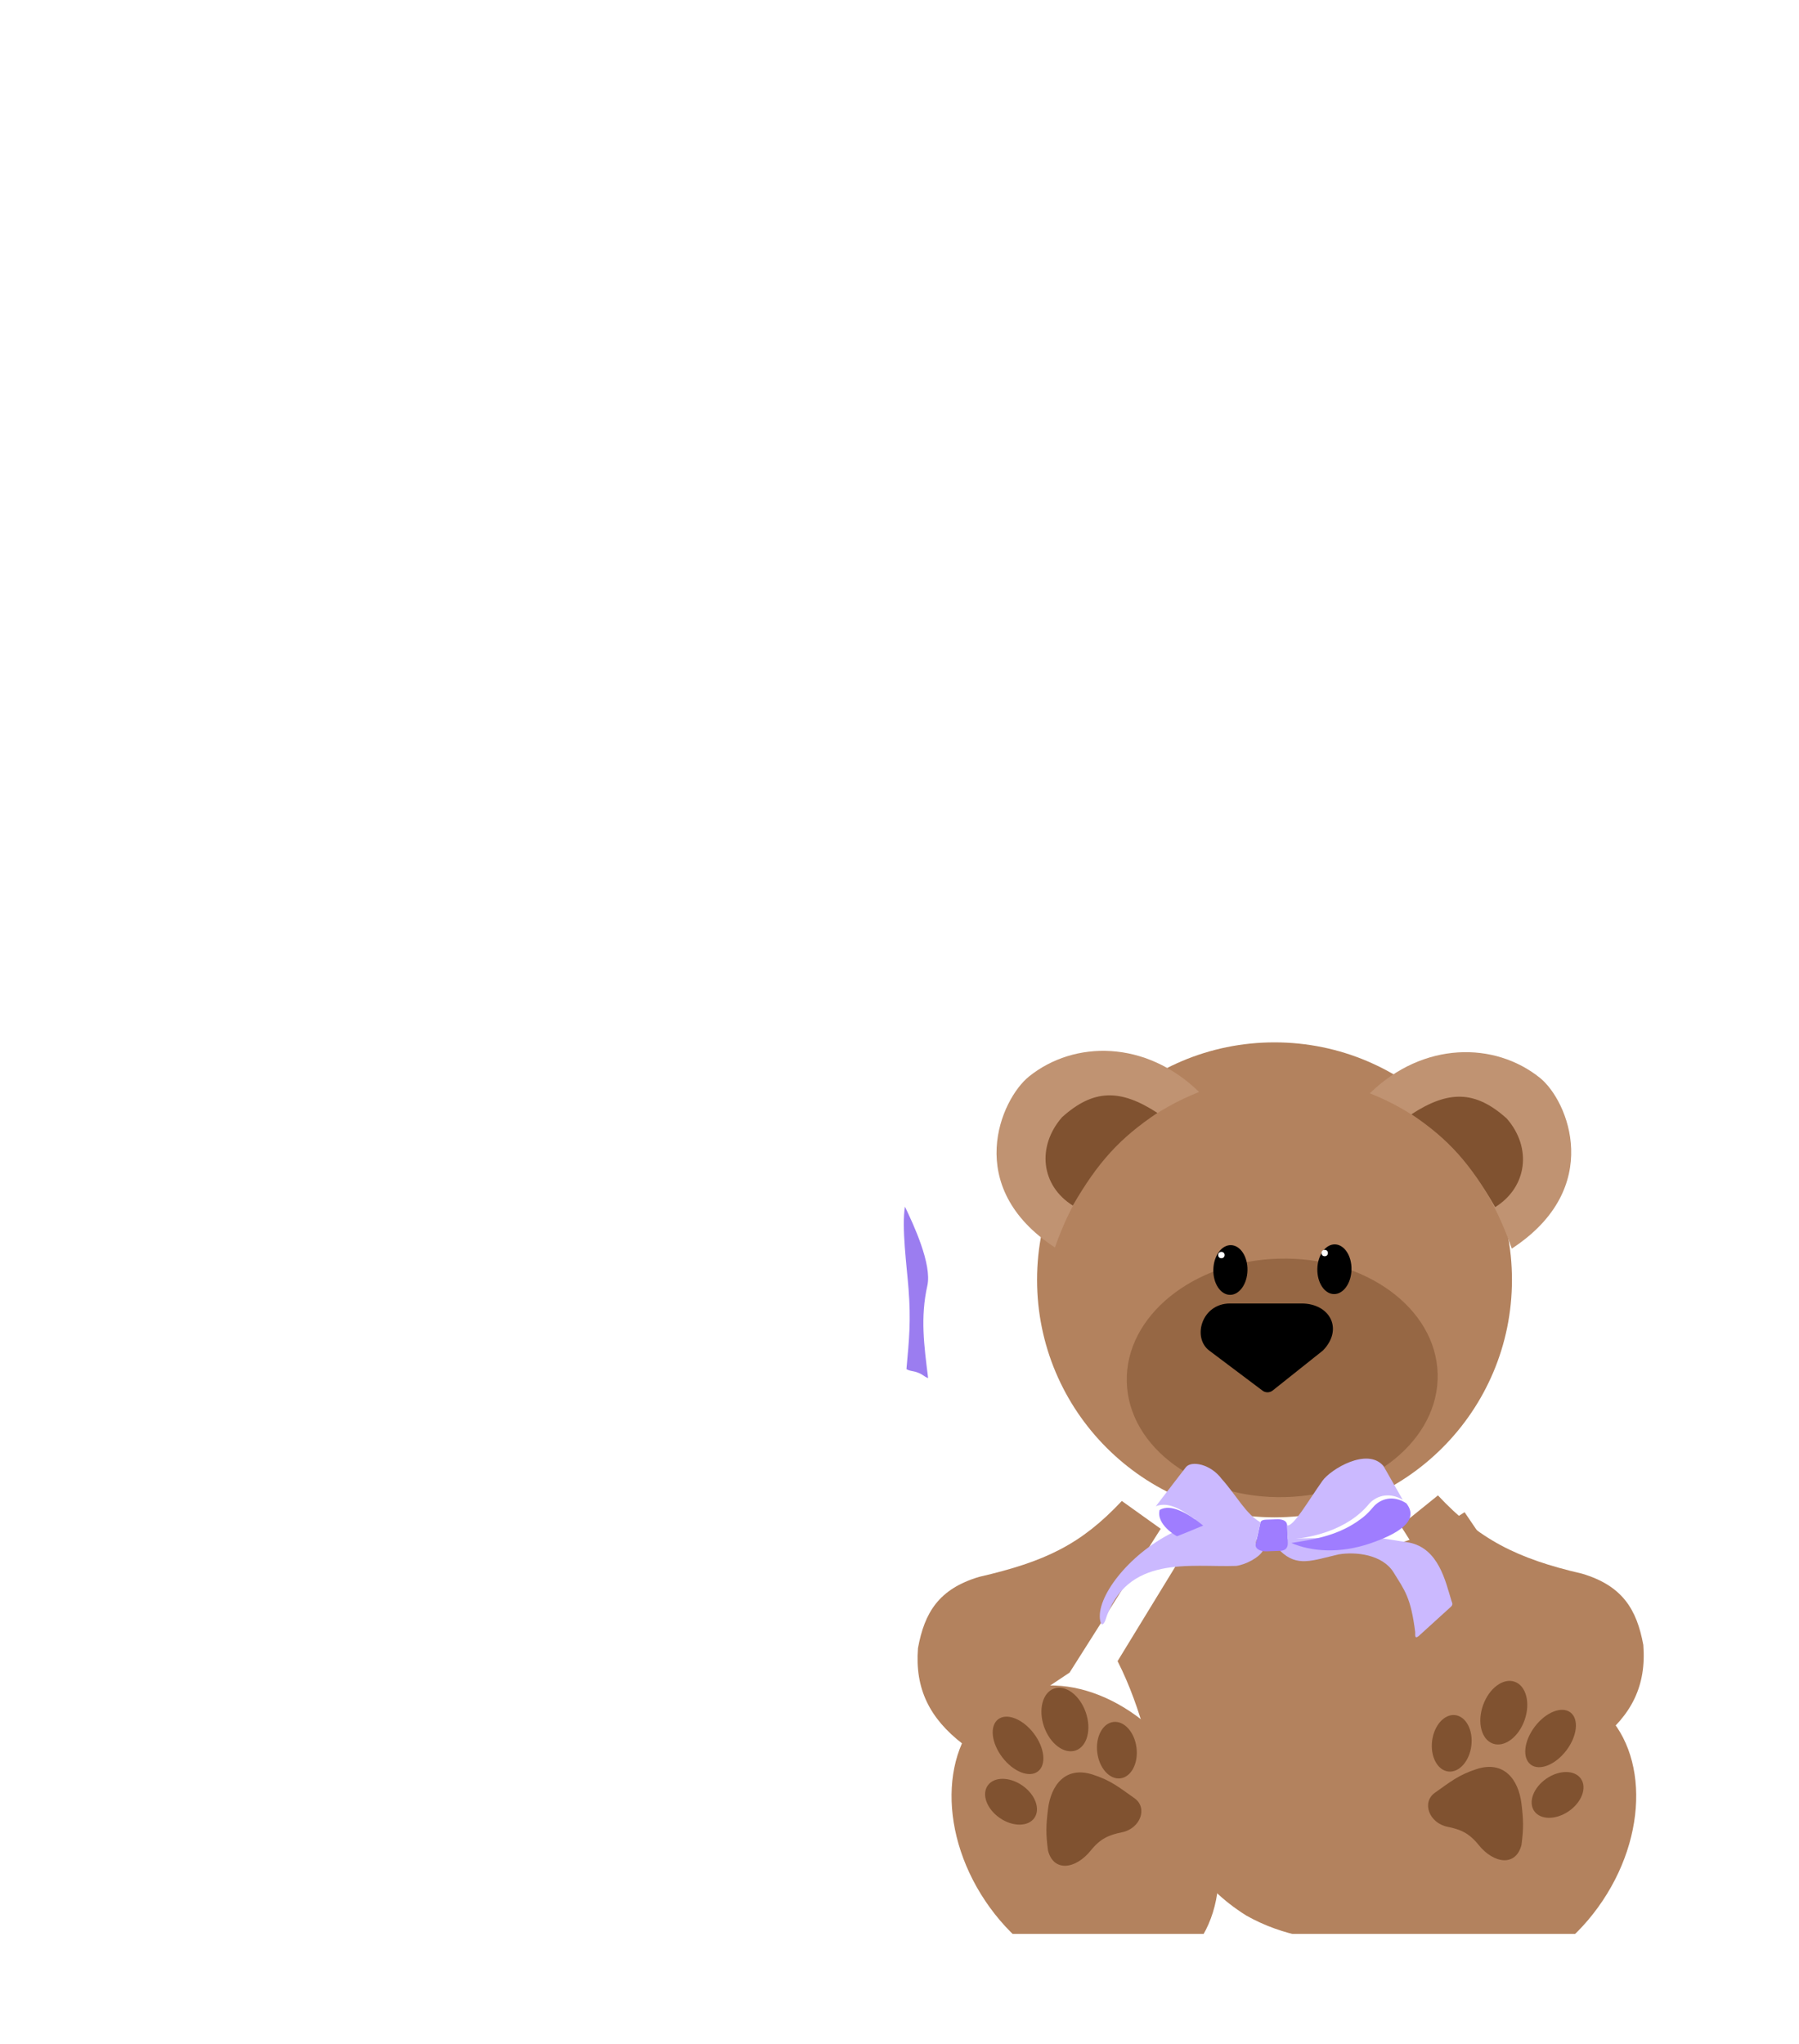 <svg width="81" height="92" viewBox="0 0 81 92" fill="none" xmlns="http://www.w3.org/2000/svg">
<g clip-path="url(#clip0)" filter="url(#filter0_d)">
<path fill-rule="evenodd" clip-rule="evenodd" d="M4.995 65.954V66.856C5.136 67.176 5.295 67.961 5.457 68.391C6.369 70.819 5.82 71.227 7.097 72.679C7.49 73.127 7.611 73.294 7.955 73.852C9.223 75.909 12.538 76.833 14.91 76.747C15.905 76.71 15.607 76.659 16.437 77.035C18.847 78.127 21.171 78.927 23.953 79.392C27.094 79.916 32.026 80.04 35.368 79.82C36.675 79.733 37.862 79.577 38.784 80.283C39.563 80.879 39.879 81.831 40.795 82.255C41.746 82.695 43.046 81.924 43.539 81.414C44.241 80.686 44.425 79.727 44.634 78.52C44.715 78.05 45.245 75.794 45.502 75.504C46.107 75.176 46.41 75.427 46.425 74.503C46.437 73.766 46.225 73.293 46.851 72.96C47.465 72.633 48.854 71.97 49.638 72.018C49.87 73.513 50.069 74.166 50.931 75.043C51.649 75.774 52.425 76.199 53.566 76.66C54.231 76.929 56.431 77.504 56.744 77.824C57.093 78.18 57.234 78.686 57.616 79.071C58.854 80.317 61.48 79.924 63.195 80.007C65.831 80.134 68.465 80.433 71.096 80.686C72.031 80.775 74.241 81.063 74.766 80.339C74.862 80.005 74.656 79.797 74.542 79.532C75.085 79.489 75.542 79.311 75.789 78.999C76.243 78.425 75.822 78.172 75.528 77.87C76.009 77.281 76.213 77.197 75.725 76.436C76.099 75.709 76.001 75.104 75.328 74.582C75.218 74.496 74.9 74.396 74.865 74.281C74.858 74.256 74.832 74.258 74.817 74.244C76.189 71.779 71.632 71.998 70.114 71.975C69.262 71.962 68.602 71.805 67.763 71.747C63.231 71.433 63.55 71.658 60.956 68.356C59.263 66.202 58.224 64.496 56.704 62.433C55.243 60.452 52.601 59.79 49.261 59.647C49.26 59.082 49.623 57.76 49.739 57.088C50.194 54.449 50.273 51.539 49.659 48.974C48.803 45.404 47.231 43.332 46.221 40.387C45.032 36.918 45.211 34.029 42.461 32.136C40.918 31.073 36.05 29.081 33.909 28.594C34.065 28.155 34.908 26.821 35.212 26.157C35.555 25.407 36.026 24.316 36.177 23.465C37.487 23.777 37.938 23.143 38.505 22.485C39.382 21.468 40.626 19.217 40.54 17.756C40.441 16.054 39.647 16.701 38.411 16.684C38.5 16.414 38.575 16.1 38.725 15.865C39.101 15.275 39.226 14.028 39.128 13.18C39.004 12.119 38.4 10.091 38.45 9.591L38.638 9.913C38.566 8.626 37.562 6.8 36.954 5.95C36.214 4.916 35.212 3.973 33.99 3.315C33.143 2.859 32.632 2.844 31.866 2.535C31.106 2.229 30.137 1.473 28.962 1.187C28.514 1.078 28.389 1.27 27.856 1.109C27.572 1.023 26.977 0.781 26.768 0.752L26.349 0.803C26.207 0.822 26.384 0.882 26.208 0.775C26.199 0.77 26.094 0.661 26.018 0.609L25.59 0.891C25.34 0.745 25.485 0.751 25.248 0.574C25.169 0.794 25.435 0.875 24.992 1.058C24.691 0.93 24.855 1.059 24.766 0.663L24.394 1.2C24.284 1.039 24.321 1.221 24.423 0.836C23.602 1.096 24.406 0.65 23.632 0.968C23.414 1.057 23.157 1.276 22.986 1.442C22.716 1.707 22.104 2.122 21.681 2.018C21.31 1.926 21.269 2.373 20.95 2.484C20.627 2.597 20.487 2.498 20.047 2.684C20.335 2.737 20.235 2.639 20.53 2.694L20.404 2.869C20.306 2.904 20.253 2.908 20.129 2.936C20.822 3.198 20.15 3.044 19.203 3.698C18.766 3.999 18.377 4.48 18.062 4.846C17.256 5.782 16.491 6.39 15.947 7.398C15.394 8.421 14.921 9.55 14.584 10.675C14.307 11.599 14.017 13.954 14.481 14.883C14.747 14.553 14.285 14.35 14.707 13.49C14.745 13.708 14.721 13.839 14.759 14.019C14.82 14.305 14.819 14.058 14.869 14.396C14.951 14.951 14.653 16.103 15.212 17.041C15.155 16.86 15.192 16.715 15.256 16.609L15.574 17.506C14.89 17.418 14.089 17.229 14.012 18.087C13.886 19.508 15.487 21.627 16.14 22.776C16.699 23.761 17.022 24.921 17.547 25.943C17.943 26.714 18.391 27.335 19.096 27.787C19.318 27.93 19.604 28.043 19.807 28.209L19.384 28.581C17.687 29.785 14.395 31.859 13.204 32.938C11.198 34.754 10.029 36.682 8.855 39.861C7.893 42.467 6.909 45.721 6.422 48.68C5.369 55.074 7.582 55.457 8.51 57.382C8.182 57.739 7.188 58.504 7.212 59.276L9.831 59.616C8.296 60.126 7.439 61.054 6.682 62.081C5.153 64.154 5.38 65.068 4.995 65.954L4.995 65.954Z" fill="white"/>
<path fill-rule="evenodd" clip-rule="evenodd" d="M40.813 56.96C41.007 57.069 41.085 57.024 41.331 57.118C41.574 57.211 41.583 57.283 41.789 57.364C41.607 55.905 41.432 54.632 41.754 53.2C41.968 52.246 41.13 50.445 40.745 49.647C40.592 50.582 40.828 52.338 40.906 53.334C41.019 54.785 40.937 55.576 40.813 56.96L40.813 56.96Z" fill="#9B7DF0"/>
<path d="M39.415 17.144C38.937 16.007 39.039 15.095 39.174 13.752L37.217 15.165C37.348 15.229 37.384 15.385 37.384 15.613L37.386 15.666C37.418 16.571 37.444 17.295 37.384 18.366C37.329 19.344 37.144 20.413 38.053 21.19C38.835 21.858 38.712 22.789 38.557 23.821C38.334 24.798 38.712 25.459 39.436 26.193C40.108 26.875 40.494 27.295 40.878 28.169C41.598 29.598 42.174 30.61 43.699 30.95L46.703 31.507C47.371 31.66 48.626 31.354 48.079 30.598C47.798 30.167 47.562 29.915 47.051 29.548C46.466 29.233 46.511 29.044 47.051 29.233L48.724 29.915C49.175 30.099 49.516 29.952 48.861 29.58C47.844 29.097 46.934 28.715 45.882 27.629C45.314 26.802 44.178 26.451 43.03 26.845C42.035 27.23 41.023 26.674 41.073 25.357L41.075 25.316C41.117 24.206 41.161 23.031 40.138 22.064C39.726 21.576 39.69 20.959 39.909 20.041C40.062 19.178 39.796 18.289 39.415 17.144Z" fill="white"/>
<path d="M14.806 17.144C15.284 16.007 15.181 15.095 15.047 13.752L17.003 15.165C16.873 15.229 16.837 15.385 16.837 15.613L16.835 15.666C16.802 16.571 16.776 17.295 16.837 18.366C16.892 19.344 17.076 20.413 16.168 21.19C15.386 21.858 15.509 22.789 15.663 23.821C15.886 24.798 15.508 25.459 14.785 26.193C14.113 26.875 13.726 27.295 13.342 28.169C12.622 29.598 12.046 30.61 10.521 30.95L7.518 31.507C6.85 31.66 5.595 31.354 6.141 30.598C6.423 30.167 6.659 29.915 7.169 29.548C7.755 29.233 7.709 29.044 7.169 29.233L5.497 29.915C5.045 30.099 4.704 29.952 5.359 29.58C6.377 29.097 7.287 28.715 8.338 27.629C8.906 26.802 10.043 26.451 11.19 26.845C12.185 27.23 13.197 26.674 13.148 25.357L13.146 25.316C13.104 24.206 13.059 23.031 14.082 22.064C14.495 21.576 14.531 20.959 14.311 20.041C14.158 19.178 14.425 18.289 14.806 17.144Z" fill="white"/>
<g filter="url(#filter1_ii)">
<circle cx="57.788" cy="53.344" r="10.691" fill="#B3825E"/>
</g>
<g filter="url(#filter2_i)">
<path d="M47.498 50.333C48.28 48.088 49.986 44.917 53.99 43.332C51.584 40.988 48.368 40.999 46.331 42.635C45.062 43.656 43.327 47.608 47.498 50.333Z" fill="#C09372"/>
</g>
<g filter="url(#filter3_i)">
<path d="M68.069 50.383C67.288 48.139 65.68 44.977 61.676 43.392C64.082 41.048 67.297 41.059 69.334 42.695C70.604 43.716 72.24 47.658 68.069 50.383Z" fill="#C09372"/>
</g>
<g filter="url(#filter4_i)">
<path d="M48.305 48.446C49.409 46.524 50.425 45.4 52.114 44.276C50.435 43.18 49.229 43.201 47.82 44.467C46.672 45.782 46.865 47.55 48.305 48.446Z" fill="#805230"/>
</g>
<g filter="url(#filter5_i)">
<path d="M67.321 48.516C66.216 46.594 65.238 45.461 63.549 44.337C65.227 43.241 66.434 43.262 67.842 44.528C68.99 45.843 68.761 47.62 67.321 48.516Z" fill="#805230"/>
</g>
<g filter="url(#filter6_ii)">
<path d="M48.017 68.954L52.03 62.388C56.138 64.91 60.333 64.433 63.641 62.25C65.38 64.814 66.454 66.39 68.192 68.954C66.098 73.428 65.575 78.292 62.829 80.411C61.219 81.49 57.137 82.282 53.818 80.411C49.461 77.683 50.282 73.428 48.017 68.954Z" fill="#B3825E"/>
</g>
<g filter="url(#filter7_dii)">
<path d="M52.261 62.42L50.51 61.168C48.67 63.129 47.057 63.899 44.086 64.585C42.271 65.127 41.626 66.188 41.332 67.794C41.188 69.622 41.856 70.954 43.343 72.104L48.157 68.895L52.261 62.42Z" fill="#B3825E"/>
</g>
<g filter="url(#filter8_dii)">
<path d="M63.636 62.276L65.318 60.917C67.158 62.879 68.84 63.756 71.811 64.442C73.625 64.984 74.27 66.045 74.565 67.65C74.708 69.479 74.041 70.811 72.553 71.961L67.74 68.752L63.636 62.276Z" fill="#B3825E"/>
</g>
<g filter="url(#filter9_dii)">
<ellipse cx="48.86" cy="75.582" rx="5.416" ry="7.178" transform="rotate(-33.8 48.86 75.582)" fill="#B3825E"/>
</g>
<g filter="url(#filter10_dii)">
<ellipse rx="5.416" ry="7.178" transform="matrix(-0.831 -0.556 -0.556 0.831 67.655 75.582)" fill="#B3825E"/>
</g>
<g filter="url(#filter11_i)">
<ellipse cx="48.523" cy="73.309" rx="0.993" ry="1.476" transform="rotate(-19.352 48.523 73.309)" fill="#805230"/>
</g>
<g filter="url(#filter12_i)">
<ellipse rx="0.993" ry="1.476" transform="matrix(-0.944 -0.331 -0.331 0.944 68.285 73.002)" fill="#805230"/>
</g>
<g filter="url(#filter13_i)">
<ellipse cx="46.413" cy="74.473" rx="0.89" ry="1.476" transform="rotate(-37.304 46.413 74.473)" fill="#805230"/>
</g>
<g filter="url(#filter14_i)">
<ellipse rx="0.89" ry="1.476" transform="matrix(-0.795 -0.606 -0.606 0.795 70.391 74.165)" fill="#805230"/>
</g>
<g filter="url(#filter15_i)">
<ellipse cx="46.098" cy="77.011" rx="0.89" ry="1.279" transform="rotate(-55.437 46.098 77.011)" fill="#805230"/>
</g>
<g filter="url(#filter16_i)">
<ellipse rx="0.89" ry="1.279" transform="matrix(-0.567 -0.823 -0.823 0.567 70.706 76.704)" fill="#805230"/>
</g>
<g filter="url(#filter17_i)">
<ellipse cx="50.864" cy="74.689" rx="0.89" ry="1.279" transform="rotate(-7.128 50.864 74.689)" fill="#805230"/>
</g>
<g filter="url(#filter18_i)">
<ellipse rx="0.89" ry="1.279" transform="matrix(-0.992 -0.124 -0.124 0.992 65.94 74.381)" fill="#805230"/>
</g>
<g filter="url(#filter19_i)">
<path d="M49.768 75.786C48.562 75.402 47.895 76.24 47.761 77.353C47.674 78.077 47.66 78.439 47.761 79.201C48.008 80.184 49.001 80.062 49.692 79.201C50.122 78.666 50.513 78.504 51.083 78.389C51.927 78.22 52.268 77.282 51.652 76.85C50.967 76.369 50.598 76.051 49.768 75.786Z" fill="#805230"/>
</g>
<g filter="url(#filter20_i)">
<path d="M67.074 75.537C68.279 75.153 68.946 75.991 69.081 77.105C69.168 77.828 69.181 78.191 69.081 78.953C68.833 79.935 67.841 79.813 67.149 78.953C66.719 78.418 66.329 78.255 65.759 78.141C64.915 77.971 64.573 77.033 65.189 76.601C65.875 76.12 66.244 75.802 67.074 75.537Z" fill="#805230"/>
</g>
<g filter="url(#filter21_i)">
<ellipse cx="57.732" cy="58.851" rx="7.001" ry="5.369" transform="rotate(-1.489 57.732 58.851)" fill="#966744"/>
</g>
<g filter="url(#filter22_i)">
<path d="M59.355 54.753H56.127C54.849 54.753 54.414 56.3 55.204 56.88L57.593 58.676C57.729 58.779 57.917 58.776 58.051 58.67L60.316 56.867C61.249 55.9 60.622 54.753 59.355 54.753Z" fill="black"/>
</g>
<g filter="url(#filter23_dii)">
<ellipse cx="59.967" cy="52.175" rx="0.769" ry="1.119" transform="rotate(1.26 59.967 52.175)" fill="black"/>
</g>
<g filter="url(#filter24_dii)">
<ellipse cx="55.284" cy="52.209" rx="0.769" ry="1.119" transform="rotate(1.26 55.284 52.209)" fill="black"/>
</g>
<g filter="url(#filter25_d)">
<g filter="url(#filter26_i)">
<path d="M60.444 64.314C59.242 64.588 58.578 64.906 57.806 64.155L58.133 63.608L62.033 63.534L63.609 63.782C64.946 64.047 65.25 65.537 65.519 66.408C65.576 66.548 65.578 66.597 65.472 66.692L64.04 67.993C63.85 68.14 63.89 67.945 63.885 67.814C63.688 66.245 63.414 65.941 62.913 65.128C62.413 64.315 61.209 64.188 60.444 64.314Z" fill="#CBB9FF"/>
</g>
<g filter="url(#filter27_ii)">
<path d="M61.733 63.641C62.766 63.282 63.983 62.684 63.319 61.848C62.693 61.447 62.162 61.676 61.879 61.962C61.587 62.307 61.428 62.457 61.081 62.69C60.113 63.337 59.081 63.486 58.142 63.635C59.024 64.015 60.304 64.138 61.733 63.641Z" fill="#9F7DFF"/>
</g>
<g filter="url(#filter28_i)">
<path d="M55.828 64.833C56.267 64.775 56.863 64.447 57.017 64.165C56.894 64.001 56.819 63.96 56.697 63.795C55.602 62.62 53.828 62.264 52.951 63.338C50.947 64.337 49.49 66.283 49.705 67.311C49.752 67.54 49.844 67.49 49.926 67.303C50.879 64.295 53.793 64.909 55.828 64.833Z" fill="#CBB9FF"/>
</g>
<g filter="url(#filter29_i)">
<path d="M58.149 63.8L58.12 63.011C58.112 62.808 57.941 62.746 57.718 62.732L57.313 62.747C57.138 62.754 56.966 62.742 56.92 62.87L56.704 63.854C56.664 64.072 56.925 64.188 57.191 64.178L57.806 64.155C58.034 64.147 58.157 64.028 58.149 63.8Z" fill="#9F7DFF"/>
</g>
<g filter="url(#filter30_i)">
<path d="M55.173 60.918C55.855 61.681 56.251 62.49 56.92 62.872L56.705 63.813C55.516 63.515 54.782 63.291 53.64 62.51C53.15 62.175 52.665 61.97 52.207 62.148L53.561 60.389C53.802 60.085 54.668 60.238 55.173 60.918Z" fill="#CBB9FF"/>
</g>
<g filter="url(#filter31_ii)">
<path d="M52.997 63.332C53.016 63.331 53.785 63.014 54.174 62.851C53.485 62.294 52.718 61.852 52.213 62.148C52.046 62.808 52.978 63.332 52.997 63.332Z" fill="#9F7DFF"/>
</g>
<g filter="url(#filter32_i)">
<path d="M59.706 61.007C59.038 61.954 58.394 63.086 58.116 63.009L58.139 63.639C59.088 63.604 60.833 63.255 61.824 62.021C62.212 61.615 62.788 61.537 63.325 61.858L62.455 60.335C61.73 59.481 60.076 60.483 59.706 61.007Z" fill="#CBB9FF"/>
</g>
</g>
<circle cx="54.992" cy="51.824" r="0.144" fill="white"/>
<circle cx="59.645" cy="51.735" r="0.144" fill="white"/>
</g>
<defs>
<filter id="filter0_d" x="0.32" y="0.574" width="80.36" height="91.161" filterUnits="userSpaceOnUse" color-interpolation-filters="sRGB">
<feFlood flood-opacity="0" result="BackgroundImageFix"/>
<feColorMatrix in="SourceAlpha" type="matrix" values="0 0 0 0 0 0 0 0 0 0 0 0 0 0 0 0 0 0 127 0"/>
<feOffset dy="4.675"/>
<feGaussianBlur stdDeviation="2.337"/>
<feColorMatrix type="matrix" values="0 0 0 0 0 0 0 0 0 0 0 0 0 0 0 0 0 0 0.25 0"/>
<feBlend mode="normal" in2="BackgroundImageFix" result="effect1_dropShadow"/>
<feBlend mode="normal" in="SourceGraphic" in2="effect1_dropShadow" result="shape"/>
</filter>
<filter id="filter1_ii" x="45.946" y="41.502" width="23.282" height="23.282" filterUnits="userSpaceOnUse" color-interpolation-filters="sRGB">
<feFlood flood-opacity="0" result="BackgroundImageFix"/>
<feBlend mode="normal" in="SourceGraphic" in2="BackgroundImageFix" result="shape"/>
<feColorMatrix in="SourceAlpha" type="matrix" values="0 0 0 0 0 0 0 0 0 0 0 0 0 0 0 0 0 0 127 0" result="hardAlpha"/>
<feOffset dx="0.748" dy="0.748"/>
<feGaussianBlur stdDeviation="0.748"/>
<feComposite in2="hardAlpha" operator="arithmetic" k2="-1" k3="1"/>
<feColorMatrix type="matrix" values="0 0 0 0 1 0 0 0 0 1 0 0 0 0 1 0 0 0 0.45 0"/>
<feBlend mode="normal" in2="shape" result="effect1_innerShadow"/>
<feColorMatrix in="SourceAlpha" type="matrix" values="0 0 0 0 0 0 0 0 0 0 0 0 0 0 0 0 0 0 127 0" result="hardAlpha"/>
<feOffset dx="-1.151" dy="-1.151"/>
<feGaussianBlur stdDeviation="1.439"/>
<feComposite in2="hardAlpha" operator="arithmetic" k2="-1" k3="1"/>
<feColorMatrix type="matrix" values="0 0 0 0 0.217 0 0 0 0 0.092 0 0 0 0 0 0 0 0 0.38 0"/>
<feBlend mode="normal" in2="effect1_innerShadow" result="effect2_innerShadow"/>
</filter>
<filter id="filter2_i" x="44.869" y="41.48" width="9.121" height="10.004" filterUnits="userSpaceOnUse" color-interpolation-filters="sRGB">
<feFlood flood-opacity="0" result="BackgroundImageFix"/>
<feBlend mode="normal" in="SourceGraphic" in2="BackgroundImageFix" result="shape"/>
<feColorMatrix in="SourceAlpha" type="matrix" values="0 0 0 0 0 0 0 0 0 0 0 0 0 0 0 0 0 0 127 0" result="hardAlpha"/>
<feOffset dy="1.151"/>
<feGaussianBlur stdDeviation="1.151"/>
<feComposite in2="hardAlpha" operator="arithmetic" k2="-1" k3="1"/>
<feColorMatrix type="matrix" values="0 0 0 0 0.267 0 0 0 0 0.113 0 0 0 0 0 0 0 0 0.34 0"/>
<feBlend mode="normal" in2="shape" result="effect1_innerShadow"/>
</filter>
<filter id="filter3_i" x="61.676" y="41.54" width="9.069" height="9.994" filterUnits="userSpaceOnUse" color-interpolation-filters="sRGB">
<feFlood flood-opacity="0" result="BackgroundImageFix"/>
<feBlend mode="normal" in="SourceGraphic" in2="BackgroundImageFix" result="shape"/>
<feColorMatrix in="SourceAlpha" type="matrix" values="0 0 0 0 0 0 0 0 0 0 0 0 0 0 0 0 0 0 127 0" result="hardAlpha"/>
<feOffset dy="1.151"/>
<feGaussianBlur stdDeviation="1.151"/>
<feComposite in2="hardAlpha" operator="arithmetic" k2="-1" k3="1"/>
<feColorMatrix type="matrix" values="0 0 0 0 0.267 0 0 0 0 0.113 0 0 0 0 0 0 0 0 0.34 0"/>
<feBlend mode="normal" in2="shape" result="effect1_innerShadow"/>
</filter>
<filter id="filter4_i" x="47.075" y="43.484" width="5.038" height="6.113" filterUnits="userSpaceOnUse" color-interpolation-filters="sRGB">
<feFlood flood-opacity="0" result="BackgroundImageFix"/>
<feBlend mode="normal" in="SourceGraphic" in2="BackgroundImageFix" result="shape"/>
<feColorMatrix in="SourceAlpha" type="matrix" values="0 0 0 0 0 0 0 0 0 0 0 0 0 0 0 0 0 0 127 0" result="hardAlpha"/>
<feOffset dy="1.151"/>
<feGaussianBlur stdDeviation="0.576"/>
<feComposite in2="hardAlpha" operator="arithmetic" k2="-1" k3="1"/>
<feColorMatrix type="matrix" values="0 0 0 0 0 0 0 0 0 0 0 0 0 0 0 0 0 0 0.31 0"/>
<feBlend mode="normal" in2="shape" result="effect1_innerShadow"/>
</filter>
<filter id="filter5_i" x="63.549" y="43.545" width="5.024" height="6.122" filterUnits="userSpaceOnUse" color-interpolation-filters="sRGB">
<feFlood flood-opacity="0" result="BackgroundImageFix"/>
<feBlend mode="normal" in="SourceGraphic" in2="BackgroundImageFix" result="shape"/>
<feColorMatrix in="SourceAlpha" type="matrix" values="0 0 0 0 0 0 0 0 0 0 0 0 0 0 0 0 0 0 127 0" result="hardAlpha"/>
<feOffset dy="1.151"/>
<feGaussianBlur stdDeviation="0.576"/>
<feComposite in2="hardAlpha" operator="arithmetic" k2="-1" k3="1"/>
<feColorMatrix type="matrix" values="0 0 0 0 0 0 0 0 0 0 0 0 0 0 0 0 0 0 0.31 0"/>
<feBlend mode="normal" in2="shape" result="effect1_innerShadow"/>
</filter>
<filter id="filter6_ii" x="48.017" y="62.25" width="22.478" height="20.438" filterUnits="userSpaceOnUse" color-interpolation-filters="sRGB">
<feFlood flood-opacity="0" result="BackgroundImageFix"/>
<feBlend mode="normal" in="SourceGraphic" in2="BackgroundImageFix" result="shape"/>
<feColorMatrix in="SourceAlpha" type="matrix" values="0 0 0 0 0 0 0 0 0 0 0 0 0 0 0 0 0 0 127 0" result="hardAlpha"/>
<feOffset dy="1.151"/>
<feGaussianBlur stdDeviation="1.151"/>
<feComposite in2="hardAlpha" operator="arithmetic" k2="-1" k3="1"/>
<feColorMatrix type="matrix" values="0 0 0 0 0.296 0 0 0 0 0.126 0 0 0 0 0 0 0 0 0.19 0"/>
<feBlend mode="normal" in2="shape" result="effect1_innerShadow"/>
<feColorMatrix in="SourceAlpha" type="matrix" values="0 0 0 0 0 0 0 0 0 0 0 0 0 0 0 0 0 0 127 0" result="hardAlpha"/>
<feOffset dx="2.302"/>
<feGaussianBlur stdDeviation="1.151"/>
<feComposite in2="hardAlpha" operator="arithmetic" k2="-1" k3="1"/>
<feColorMatrix type="matrix" values="0 0 0 0 0 0 0 0 0 0 0 0 0 0 0 0 0 0 0.29 0"/>
<feBlend mode="normal" in2="effect1_innerShadow" result="effect2_innerShadow"/>
</filter>
<filter id="filter7_dii" x="39.01" y="60.017" width="15.553" height="16.692" filterUnits="userSpaceOnUse" color-interpolation-filters="sRGB">
<feFlood flood-opacity="0" result="BackgroundImageFix"/>
<feColorMatrix in="SourceAlpha" type="matrix" values="0 0 0 0 0 0 0 0 0 0 0 0 0 0 0 0 0 0 127 0"/>
<feOffset dy="2.302"/>
<feGaussianBlur stdDeviation="1.151"/>
<feColorMatrix type="matrix" values="0 0 0 0 0 0 0 0 0 0 0 0 0 0 0 0 0 0 0.25 0"/>
<feBlend mode="normal" in2="BackgroundImageFix" result="effect1_dropShadow"/>
<feBlend mode="normal" in="SourceGraphic" in2="effect1_dropShadow" result="shape"/>
<feColorMatrix in="SourceAlpha" type="matrix" values="0 0 0 0 0 0 0 0 0 0 0 0 0 0 0 0 0 0 127 0" result="hardAlpha"/>
<feOffset dx="-1.151" dy="-1.151"/>
<feGaussianBlur stdDeviation="0.576"/>
<feComposite in2="hardAlpha" operator="arithmetic" k2="-1" k3="1"/>
<feColorMatrix type="matrix" values="0 0 0 0 0.279 0 0 0 0 0.118 0 0 0 0 0 0 0 0 0.4 0"/>
<feBlend mode="normal" in2="shape" result="effect2_innerShadow"/>
<feColorMatrix in="SourceAlpha" type="matrix" values="0 0 0 0 0 0 0 0 0 0 0 0 0 0 0 0 0 0 127 0" result="hardAlpha"/>
<feOffset dx="1.151" dy="0.576"/>
<feGaussianBlur stdDeviation="0.288"/>
<feComposite in2="hardAlpha" operator="arithmetic" k2="-1" k3="1"/>
<feColorMatrix type="matrix" values="0 0 0 0 1 0 0 0 0 1 0 0 0 0 1 0 0 0 0.36 0"/>
<feBlend mode="normal" in2="effect2_innerShadow" result="effect3_innerShadow"/>
</filter>
<filter id="filter8_dii" x="61.333" y="59.766" width="15.553" height="16.799" filterUnits="userSpaceOnUse" color-interpolation-filters="sRGB">
<feFlood flood-opacity="0" result="BackgroundImageFix"/>
<feColorMatrix in="SourceAlpha" type="matrix" values="0 0 0 0 0 0 0 0 0 0 0 0 0 0 0 0 0 0 127 0"/>
<feOffset dy="2.302"/>
<feGaussianBlur stdDeviation="1.151"/>
<feColorMatrix type="matrix" values="0 0 0 0 0 0 0 0 0 0 0 0 0 0 0 0 0 0 0.25 0"/>
<feBlend mode="normal" in2="BackgroundImageFix" result="effect1_dropShadow"/>
<feBlend mode="normal" in="SourceGraphic" in2="effect1_dropShadow" result="shape"/>
<feColorMatrix in="SourceAlpha" type="matrix" values="0 0 0 0 0 0 0 0 0 0 0 0 0 0 0 0 0 0 127 0" result="hardAlpha"/>
<feOffset dx="-1.151" dy="-1.151"/>
<feGaussianBlur stdDeviation="0.576"/>
<feComposite in2="hardAlpha" operator="arithmetic" k2="-1" k3="1"/>
<feColorMatrix type="matrix" values="0 0 0 0 0.279 0 0 0 0 0.118 0 0 0 0 0 0 0 0 0.4 0"/>
<feBlend mode="normal" in2="shape" result="effect2_innerShadow"/>
<feColorMatrix in="SourceAlpha" type="matrix" values="0 0 0 0 0 0 0 0 0 0 0 0 0 0 0 0 0 0 127 0" result="hardAlpha"/>
<feOffset dx="0.576" dy="0.576"/>
<feGaussianBlur stdDeviation="0.288"/>
<feComposite in2="hardAlpha" operator="arithmetic" k2="-1" k3="1"/>
<feColorMatrix type="matrix" values="0 0 0 0 1 0 0 0 0 1 0 0 0 0 1 0 0 0 0.25 0"/>
<feBlend mode="normal" in2="effect2_innerShadow" result="effect3_innerShadow"/>
</filter>
<filter id="filter9_dii" x="40.541" y="67.747" width="16.637" height="19.123" filterUnits="userSpaceOnUse" color-interpolation-filters="sRGB">
<feFlood flood-opacity="0" result="BackgroundImageFix"/>
<feColorMatrix in="SourceAlpha" type="matrix" values="0 0 0 0 0 0 0 0 0 0 0 0 0 0 0 0 0 0 127 0"/>
<feOffset dy="2.302"/>
<feGaussianBlur stdDeviation="1.151"/>
<feColorMatrix type="matrix" values="0 0 0 0 0 0 0 0 0 0 0 0 0 0 0 0 0 0 0.25 0"/>
<feBlend mode="normal" in2="BackgroundImageFix" result="effect1_dropShadow"/>
<feBlend mode="normal" in="SourceGraphic" in2="effect1_dropShadow" result="shape"/>
<feColorMatrix in="SourceAlpha" type="matrix" values="0 0 0 0 0 0 0 0 0 0 0 0 0 0 0 0 0 0 127 0" result="hardAlpha"/>
<feOffset dx="1.151" dy="1.151"/>
<feGaussianBlur stdDeviation="0.576"/>
<feComposite in2="hardAlpha" operator="arithmetic" k2="-1" k3="1"/>
<feColorMatrix type="matrix" values="0 0 0 0 0.296 0 0 0 0 0.126 0 0 0 0 0 0 0 0 0.47 0"/>
<feBlend mode="normal" in2="shape" result="effect2_innerShadow"/>
<feColorMatrix in="SourceAlpha" type="matrix" values="0 0 0 0 0 0 0 0 0 0 0 0 0 0 0 0 0 0 127 0" result="hardAlpha"/>
<feOffset dx="-1.151" dy="-1.151"/>
<feGaussianBlur stdDeviation="0.576"/>
<feComposite in2="hardAlpha" operator="arithmetic" k2="-1" k3="1"/>
<feColorMatrix type="matrix" values="0 0 0 0 1 0 0 0 0 1 0 0 0 0 1 0 0 0 0.12 0"/>
<feBlend mode="normal" in2="effect2_innerShadow" result="effect3_innerShadow"/>
</filter>
<filter id="filter10_dii" x="59.337" y="67.747" width="16.637" height="19.123" filterUnits="userSpaceOnUse" color-interpolation-filters="sRGB">
<feFlood flood-opacity="0" result="BackgroundImageFix"/>
<feColorMatrix in="SourceAlpha" type="matrix" values="0 0 0 0 0 0 0 0 0 0 0 0 0 0 0 0 0 0 127 0"/>
<feOffset dy="2.302"/>
<feGaussianBlur stdDeviation="1.151"/>
<feColorMatrix type="matrix" values="0 0 0 0 0 0 0 0 0 0 0 0 0 0 0 0 0 0 0.25 0"/>
<feBlend mode="normal" in2="BackgroundImageFix" result="effect1_dropShadow"/>
<feBlend mode="normal" in="SourceGraphic" in2="effect1_dropShadow" result="shape"/>
<feColorMatrix in="SourceAlpha" type="matrix" values="0 0 0 0 0 0 0 0 0 0 0 0 0 0 0 0 0 0 127 0" result="hardAlpha"/>
<feOffset dx="1.151" dy="1.151"/>
<feGaussianBlur stdDeviation="0.576"/>
<feComposite in2="hardAlpha" operator="arithmetic" k2="-1" k3="1"/>
<feColorMatrix type="matrix" values="0 0 0 0 0.296 0 0 0 0 0.126 0 0 0 0 0 0 0 0 0.47 0"/>
<feBlend mode="normal" in2="shape" result="effect2_innerShadow"/>
<feColorMatrix in="SourceAlpha" type="matrix" values="0 0 0 0 0 0 0 0 0 0 0 0 0 0 0 0 0 0 127 0" result="hardAlpha"/>
<feOffset dx="-1.151" dy="-1.151"/>
<feGaussianBlur stdDeviation="0.576"/>
<feComposite in2="hardAlpha" operator="arithmetic" k2="-1" k3="1"/>
<feColorMatrix type="matrix" values="0 0 0 0 1 0 0 0 0 1 0 0 0 0 1 0 0 0 0.12 0"/>
<feBlend mode="normal" in2="effect2_innerShadow" result="effect3_innerShadow"/>
</filter>
<filter id="filter11_i" x="46.89" y="71.302" width="2.689" height="3.438" filterUnits="userSpaceOnUse" color-interpolation-filters="sRGB">
<feFlood flood-opacity="0" result="BackgroundImageFix"/>
<feBlend mode="normal" in="SourceGraphic" in2="BackgroundImageFix" result="shape"/>
<feColorMatrix in="SourceAlpha" type="matrix" values="0 0 0 0 0 0 0 0 0 0 0 0 0 0 0 0 0 0 127 0" result="hardAlpha"/>
<feOffset dx="-0.576" dy="-0.576"/>
<feGaussianBlur stdDeviation="0.288"/>
<feComposite in2="hardAlpha" operator="arithmetic" k2="-1" k3="1"/>
<feColorMatrix type="matrix" values="0 0 0 0 0 0 0 0 0 0 0 0 0 0 0 0 0 0 0.25 0"/>
<feBlend mode="normal" in2="shape" result="effect1_innerShadow"/>
</filter>
<filter id="filter12_i" x="66.652" y="70.995" width="2.689" height="3.438" filterUnits="userSpaceOnUse" color-interpolation-filters="sRGB">
<feFlood flood-opacity="0" result="BackgroundImageFix"/>
<feBlend mode="normal" in="SourceGraphic" in2="BackgroundImageFix" result="shape"/>
<feColorMatrix in="SourceAlpha" type="matrix" values="0 0 0 0 0 0 0 0 0 0 0 0 0 0 0 0 0 0 127 0" result="hardAlpha"/>
<feOffset dx="-0.576" dy="-0.576"/>
<feGaussianBlur stdDeviation="0.288"/>
<feComposite in2="hardAlpha" operator="arithmetic" k2="-1" k3="1"/>
<feColorMatrix type="matrix" values="0 0 0 0 0 0 0 0 0 0 0 0 0 0 0 0 0 0 0.25 0"/>
<feBlend mode="normal" in2="shape" result="effect1_innerShadow"/>
</filter>
<filter id="filter13_i" x="44.697" y="72.605" width="2.857" height="3.16" filterUnits="userSpaceOnUse" color-interpolation-filters="sRGB">
<feFlood flood-opacity="0" result="BackgroundImageFix"/>
<feBlend mode="normal" in="SourceGraphic" in2="BackgroundImageFix" result="shape"/>
<feColorMatrix in="SourceAlpha" type="matrix" values="0 0 0 0 0 0 0 0 0 0 0 0 0 0 0 0 0 0 127 0" result="hardAlpha"/>
<feOffset dx="-0.576" dy="-0.576"/>
<feGaussianBlur stdDeviation="0.288"/>
<feComposite in2="hardAlpha" operator="arithmetic" k2="-1" k3="1"/>
<feColorMatrix type="matrix" values="0 0 0 0 0 0 0 0 0 0 0 0 0 0 0 0 0 0 0.25 0"/>
<feBlend mode="normal" in2="shape" result="effect1_innerShadow"/>
</filter>
<filter id="filter14_i" x="68.674" y="72.297" width="2.857" height="3.16" filterUnits="userSpaceOnUse" color-interpolation-filters="sRGB">
<feFlood flood-opacity="0" result="BackgroundImageFix"/>
<feBlend mode="normal" in="SourceGraphic" in2="BackgroundImageFix" result="shape"/>
<feColorMatrix in="SourceAlpha" type="matrix" values="0 0 0 0 0 0 0 0 0 0 0 0 0 0 0 0 0 0 127 0" result="hardAlpha"/>
<feOffset dx="-0.576" dy="-0.576"/>
<feGaussianBlur stdDeviation="0.288"/>
<feComposite in2="hardAlpha" operator="arithmetic" k2="-1" k3="1"/>
<feColorMatrix type="matrix" values="0 0 0 0 0 0 0 0 0 0 0 0 0 0 0 0 0 0 0.25 0"/>
<feBlend mode="normal" in2="shape" result="effect1_innerShadow"/>
</filter>
<filter id="filter15_i" x="44.355" y="75.404" width="2.912" height="2.638" filterUnits="userSpaceOnUse" color-interpolation-filters="sRGB">
<feFlood flood-opacity="0" result="BackgroundImageFix"/>
<feBlend mode="normal" in="SourceGraphic" in2="BackgroundImageFix" result="shape"/>
<feColorMatrix in="SourceAlpha" type="matrix" values="0 0 0 0 0 0 0 0 0 0 0 0 0 0 0 0 0 0 127 0" result="hardAlpha"/>
<feOffset dx="-0.576" dy="-0.576"/>
<feGaussianBlur stdDeviation="0.288"/>
<feComposite in2="hardAlpha" operator="arithmetic" k2="-1" k3="1"/>
<feColorMatrix type="matrix" values="0 0 0 0 0 0 0 0 0 0 0 0 0 0 0 0 0 0 0.25 0"/>
<feBlend mode="normal" in2="shape" result="effect1_innerShadow"/>
</filter>
<filter id="filter16_i" x="68.962" y="75.097" width="2.912" height="2.638" filterUnits="userSpaceOnUse" color-interpolation-filters="sRGB">
<feFlood flood-opacity="0" result="BackgroundImageFix"/>
<feBlend mode="normal" in="SourceGraphic" in2="BackgroundImageFix" result="shape"/>
<feColorMatrix in="SourceAlpha" type="matrix" values="0 0 0 0 0 0 0 0 0 0 0 0 0 0 0 0 0 0 127 0" result="hardAlpha"/>
<feOffset dx="-0.576" dy="-0.576"/>
<feGaussianBlur stdDeviation="0.288"/>
<feComposite in2="hardAlpha" operator="arithmetic" k2="-1" k3="1"/>
<feColorMatrix type="matrix" values="0 0 0 0 0 0 0 0 0 0 0 0 0 0 0 0 0 0 0.25 0"/>
<feBlend mode="normal" in2="shape" result="effect1_innerShadow"/>
</filter>
<filter id="filter17_i" x="49.391" y="72.839" width="2.37" height="3.123" filterUnits="userSpaceOnUse" color-interpolation-filters="sRGB">
<feFlood flood-opacity="0" result="BackgroundImageFix"/>
<feBlend mode="normal" in="SourceGraphic" in2="BackgroundImageFix" result="shape"/>
<feColorMatrix in="SourceAlpha" type="matrix" values="0 0 0 0 0 0 0 0 0 0 0 0 0 0 0 0 0 0 127 0" result="hardAlpha"/>
<feOffset dx="-0.576" dy="-0.576"/>
<feGaussianBlur stdDeviation="0.288"/>
<feComposite in2="hardAlpha" operator="arithmetic" k2="-1" k3="1"/>
<feColorMatrix type="matrix" values="0 0 0 0 0 0 0 0 0 0 0 0 0 0 0 0 0 0 0.25 0"/>
<feBlend mode="normal" in2="shape" result="effect1_innerShadow"/>
</filter>
<filter id="filter18_i" x="64.467" y="72.532" width="2.37" height="3.123" filterUnits="userSpaceOnUse" color-interpolation-filters="sRGB">
<feFlood flood-opacity="0" result="BackgroundImageFix"/>
<feBlend mode="normal" in="SourceGraphic" in2="BackgroundImageFix" result="shape"/>
<feColorMatrix in="SourceAlpha" type="matrix" values="0 0 0 0 0 0 0 0 0 0 0 0 0 0 0 0 0 0 127 0" result="hardAlpha"/>
<feOffset dx="-0.576" dy="-0.576"/>
<feGaussianBlur stdDeviation="0.288"/>
<feComposite in2="hardAlpha" operator="arithmetic" k2="-1" k3="1"/>
<feColorMatrix type="matrix" values="0 0 0 0 0 0 0 0 0 0 0 0 0 0 0 0 0 0 0.25 0"/>
<feBlend mode="normal" in2="shape" result="effect1_innerShadow"/>
</filter>
<filter id="filter19_i" x="47.115" y="75.116" width="4.852" height="4.778" filterUnits="userSpaceOnUse" color-interpolation-filters="sRGB">
<feFlood flood-opacity="0" result="BackgroundImageFix"/>
<feBlend mode="normal" in="SourceGraphic" in2="BackgroundImageFix" result="shape"/>
<feColorMatrix in="SourceAlpha" type="matrix" values="0 0 0 0 0 0 0 0 0 0 0 0 0 0 0 0 0 0 127 0" result="hardAlpha"/>
<feOffset dx="-0.576" dy="-0.576"/>
<feGaussianBlur stdDeviation="0.288"/>
<feComposite in2="hardAlpha" operator="arithmetic" k2="-1" k3="1"/>
<feColorMatrix type="matrix" values="0 0 0 0 0 0 0 0 0 0 0 0 0 0 0 0 0 0 0.25 0"/>
<feBlend mode="normal" in2="shape" result="effect1_innerShadow"/>
</filter>
<filter id="filter20_i" x="64.299" y="74.867" width="4.852" height="4.778" filterUnits="userSpaceOnUse" color-interpolation-filters="sRGB">
<feFlood flood-opacity="0" result="BackgroundImageFix"/>
<feBlend mode="normal" in="SourceGraphic" in2="BackgroundImageFix" result="shape"/>
<feColorMatrix in="SourceAlpha" type="matrix" values="0 0 0 0 0 0 0 0 0 0 0 0 0 0 0 0 0 0 127 0" result="hardAlpha"/>
<feOffset dx="-0.576" dy="-0.576"/>
<feGaussianBlur stdDeviation="0.288"/>
<feComposite in2="hardAlpha" operator="arithmetic" k2="-1" k3="1"/>
<feColorMatrix type="matrix" values="0 0 0 0 0 0 0 0 0 0 0 0 0 0 0 0 0 0 0.25 0"/>
<feBlend mode="normal" in2="shape" result="effect1_innerShadow"/>
</filter>
<filter id="filter21_i" x="50.732" y="51.984" width="14" height="12.237" filterUnits="userSpaceOnUse" color-interpolation-filters="sRGB">
<feFlood flood-opacity="0" result="BackgroundImageFix"/>
<feBlend mode="normal" in="SourceGraphic" in2="BackgroundImageFix" result="shape"/>
<feColorMatrix in="SourceAlpha" type="matrix" values="0 0 0 0 0 0 0 0 0 0 0 0 0 0 0 0 0 0 127 0" result="hardAlpha"/>
<feOffset dy="-1.497"/>
<feGaussianBlur stdDeviation="0.748"/>
<feComposite in2="hardAlpha" operator="arithmetic" k2="-1" k3="1"/>
<feColorMatrix type="matrix" values="0 0 0 0 0 0 0 0 0 0 0 0 0 0 0 0 0 0 0.34 0"/>
<feBlend mode="normal" in2="shape" result="effect1_innerShadow"/>
</filter>
<filter id="filter22_i" x="54.059" y="54.005" width="6.704" height="4.747" filterUnits="userSpaceOnUse" color-interpolation-filters="sRGB">
<feFlood flood-opacity="0" result="BackgroundImageFix"/>
<feBlend mode="normal" in="SourceGraphic" in2="BackgroundImageFix" result="shape"/>
<feColorMatrix in="SourceAlpha" type="matrix" values="0 0 0 0 0 0 0 0 0 0 0 0 0 0 0 0 0 0 127 0" result="hardAlpha"/>
<feOffset dx="-0.748" dy="-0.748"/>
<feGaussianBlur stdDeviation="0.374"/>
<feComposite in2="hardAlpha" operator="arithmetic" k2="-1" k3="1"/>
<feColorMatrix type="matrix" values="0 0 0 0 1 0 0 0 0 1 0 0 0 0 1 0 0 0 0.13 0"/>
<feBlend mode="normal" in2="shape" result="effect1_innerShadow"/>
</filter>
<filter id="filter23_dii" x="59.048" y="50.907" width="1.919" height="2.791" filterUnits="userSpaceOnUse" color-interpolation-filters="sRGB">
<feFlood flood-opacity="0" result="BackgroundImageFix"/>
<feColorMatrix in="SourceAlpha" type="matrix" values="0 0 0 0 0 0 0 0 0 0 0 0 0 0 0 0 0 0 127 0"/>
<feOffset dx="0.115" dy="0.288"/>
<feGaussianBlur stdDeviation="0.058"/>
<feColorMatrix type="matrix" values="0 0 0 0 0.246 0 0 0 0 0.246 0 0 0 0 0.246 0 0 0 0.31 0"/>
<feBlend mode="normal" in2="BackgroundImageFix" result="effect1_dropShadow"/>
<feBlend mode="normal" in="SourceGraphic" in2="effect1_dropShadow" result="shape"/>
<feColorMatrix in="SourceAlpha" type="matrix" values="0 0 0 0 0 0 0 0 0 0 0 0 0 0 0 0 0 0 127 0" result="hardAlpha"/>
<feOffset dx="0.15" dy="0.15"/>
<feGaussianBlur stdDeviation="0.075"/>
<feComposite in2="hardAlpha" operator="arithmetic" k2="-1" k3="1"/>
<feColorMatrix type="matrix" values="0 0 0 0 0 0 0 0 0 0 0 0 0 0 0 0 0 0 1 0"/>
<feBlend mode="normal" in2="shape" result="effect2_innerShadow"/>
<feColorMatrix in="SourceAlpha" type="matrix" values="0 0 0 0 0 0 0 0 0 0 0 0 0 0 0 0 0 0 127 0" result="hardAlpha"/>
<feOffset dx="-0.15" dy="-0.15"/>
<feGaussianBlur stdDeviation="0.075"/>
<feComposite in2="hardAlpha" operator="arithmetic" k2="-1" k3="1"/>
<feColorMatrix type="matrix" values="0 0 0 0 1 0 0 0 0 1 0 0 0 0 1 0 0 0 0.24 0"/>
<feBlend mode="normal" in2="effect2_innerShadow" result="effect3_innerShadow"/>
</filter>
<filter id="filter24_dii" x="54.365" y="50.94" width="1.919" height="2.791" filterUnits="userSpaceOnUse" color-interpolation-filters="sRGB">
<feFlood flood-opacity="0" result="BackgroundImageFix"/>
<feColorMatrix in="SourceAlpha" type="matrix" values="0 0 0 0 0 0 0 0 0 0 0 0 0 0 0 0 0 0 127 0"/>
<feOffset dx="0.115" dy="0.288"/>
<feGaussianBlur stdDeviation="0.058"/>
<feColorMatrix type="matrix" values="0 0 0 0 0.246 0 0 0 0 0.246 0 0 0 0 0.246 0 0 0 0.31 0"/>
<feBlend mode="normal" in2="BackgroundImageFix" result="effect1_dropShadow"/>
<feBlend mode="normal" in="SourceGraphic" in2="effect1_dropShadow" result="shape"/>
<feColorMatrix in="SourceAlpha" type="matrix" values="0 0 0 0 0 0 0 0 0 0 0 0 0 0 0 0 0 0 127 0" result="hardAlpha"/>
<feOffset dx="0.15" dy="0.15"/>
<feGaussianBlur stdDeviation="0.075"/>
<feComposite in2="hardAlpha" operator="arithmetic" k2="-1" k3="1"/>
<feColorMatrix type="matrix" values="0 0 0 0 0 0 0 0 0 0 0 0 0 0 0 0 0 0 1 0"/>
<feBlend mode="normal" in2="shape" result="effect2_innerShadow"/>
<feColorMatrix in="SourceAlpha" type="matrix" values="0 0 0 0 0 0 0 0 0 0 0 0 0 0 0 0 0 0 127 0" result="hardAlpha"/>
<feOffset dx="-0.15" dy="-0.15"/>
<feGaussianBlur stdDeviation="0.075"/>
<feComposite in2="hardAlpha" operator="arithmetic" k2="-1" k3="1"/>
<feColorMatrix type="matrix" values="0 0 0 0 1 0 0 0 0 1 0 0 0 0 1 0 0 0 0.24 0"/>
<feBlend mode="normal" in2="effect2_innerShadow" result="effect3_innerShadow"/>
</filter>
<filter id="filter25_d" x="47.367" y="57.438" width="19.974" height="16.133" filterUnits="userSpaceOnUse" color-interpolation-filters="sRGB">
<feFlood flood-opacity="0" result="BackgroundImageFix"/>
<feColorMatrix in="SourceAlpha" type="matrix" values="0 0 0 0 0 0 0 0 0 0 0 0 0 0 0 0 0 0 127 0"/>
<feOffset dy="1.151"/>
<feGaussianBlur stdDeviation="0.416"/>
<feColorMatrix type="matrix" values="0 0 0 0 0.165 0 0 0 0 0.071 0 0 0 0 0 0 0 0 0.13 0"/>
<feBlend mode="normal" in2="BackgroundImageFix" result="effect1_dropShadow"/>
<feBlend mode="normal" in="SourceGraphic" in2="effect1_dropShadow" result="shape"/>
</filter>
<filter id="filter26_i" x="57.639" y="63.367" width="7.919" height="4.678" filterUnits="userSpaceOnUse" color-interpolation-filters="sRGB">
<feFlood flood-opacity="0" result="BackgroundImageFix"/>
<feBlend mode="normal" in="SourceGraphic" in2="BackgroundImageFix" result="shape"/>
<feColorMatrix in="SourceAlpha" type="matrix" values="0 0 0 0 0 0 0 0 0 0 0 0 0 0 0 0 0 0 127 0" result="hardAlpha"/>
<feOffset dx="-0.166" dy="-0.166"/>
<feGaussianBlur stdDeviation="0.416"/>
<feComposite in2="hardAlpha" operator="arithmetic" k2="-1" k3="1"/>
<feColorMatrix type="matrix" values="0 0 0 0 0 0 0 0 0 0.619 0 0 0 0 1 0 0 0 0.3 0"/>
<feBlend mode="normal" in2="shape" result="effect1_innerShadow"/>
</filter>
<filter id="filter27_ii" x="57.975" y="61.466" width="5.699" height="2.669" filterUnits="userSpaceOnUse" color-interpolation-filters="sRGB">
<feFlood flood-opacity="0" result="BackgroundImageFix"/>
<feBlend mode="normal" in="SourceGraphic" in2="BackgroundImageFix" result="shape"/>
<feColorMatrix in="SourceAlpha" type="matrix" values="0 0 0 0 0 0 0 0 0 0 0 0 0 0 0 0 0 0 127 0" result="hardAlpha"/>
<feOffset dx="-0.166" dy="-0.166"/>
<feGaussianBlur stdDeviation="0.416"/>
<feComposite in2="hardAlpha" operator="arithmetic" k2="-1" k3="1"/>
<feColorMatrix type="matrix" values="0 0 0 0 0 0 0 0 0 0.425 0 0 0 0 0.713 0 0 0 0.34 0"/>
<feBlend mode="normal" in2="shape" result="effect1_innerShadow"/>
<feColorMatrix in="SourceAlpha" type="matrix" values="0 0 0 0 0 0 0 0 0 0 0 0 0 0 0 0 0 0 127 0" result="hardAlpha"/>
<feOffset dx="0.166" dy="0.166"/>
<feGaussianBlur stdDeviation="0.416"/>
<feComposite in2="hardAlpha" operator="arithmetic" k2="-1" k3="1"/>
<feColorMatrix type="matrix" values="0 0 0 0 1 0 0 0 0 1 0 0 0 0 1 0 0 0 0.53 0"/>
<feBlend mode="normal" in2="effect1_innerShadow" result="effect2_innerShadow"/>
</filter>
<filter id="filter28_i" x="49.517" y="62.53" width="7.499" height="4.934" filterUnits="userSpaceOnUse" color-interpolation-filters="sRGB">
<feFlood flood-opacity="0" result="BackgroundImageFix"/>
<feBlend mode="normal" in="SourceGraphic" in2="BackgroundImageFix" result="shape"/>
<feColorMatrix in="SourceAlpha" type="matrix" values="0 0 0 0 0 0 0 0 0 0 0 0 0 0 0 0 0 0 127 0" result="hardAlpha"/>
<feOffset dx="-0.166" dy="-0.166"/>
<feGaussianBlur stdDeviation="0.416"/>
<feComposite in2="hardAlpha" operator="arithmetic" k2="-1" k3="1"/>
<feColorMatrix type="matrix" values="0 0 0 0 0 0 0 0 0 0.619 0 0 0 0 1 0 0 0 0.3 0"/>
<feBlend mode="normal" in2="shape" result="effect1_innerShadow"/>
</filter>
<filter id="filter29_i" x="56.533" y="62.566" width="1.616" height="1.613" filterUnits="userSpaceOnUse" color-interpolation-filters="sRGB">
<feFlood flood-opacity="0" result="BackgroundImageFix"/>
<feBlend mode="normal" in="SourceGraphic" in2="BackgroundImageFix" result="shape"/>
<feColorMatrix in="SourceAlpha" type="matrix" values="0 0 0 0 0 0 0 0 0 0 0 0 0 0 0 0 0 0 127 0" result="hardAlpha"/>
<feOffset dx="-0.166" dy="-0.166"/>
<feGaussianBlur stdDeviation="0.416"/>
<feComposite in2="hardAlpha" operator="arithmetic" k2="-1" k3="1"/>
<feColorMatrix type="matrix" values="0 0 0 0 0 0 0 0 0 0.456 0 0 0 0 0.771 0 0 0 0.09 0"/>
<feBlend mode="normal" in2="shape" result="effect1_innerShadow"/>
</filter>
<filter id="filter30_i" x="52.04" y="60.073" width="4.88" height="3.74" filterUnits="userSpaceOnUse" color-interpolation-filters="sRGB">
<feFlood flood-opacity="0" result="BackgroundImageFix"/>
<feBlend mode="normal" in="SourceGraphic" in2="BackgroundImageFix" result="shape"/>
<feColorMatrix in="SourceAlpha" type="matrix" values="0 0 0 0 0 0 0 0 0 0 0 0 0 0 0 0 0 0 127 0" result="hardAlpha"/>
<feOffset dx="-0.166" dy="-0.166"/>
<feGaussianBlur stdDeviation="0.416"/>
<feComposite in2="hardAlpha" operator="arithmetic" k2="-1" k3="1"/>
<feColorMatrix type="matrix" values="0 0 0 0 0 0 0 0 0 0.619 0 0 0 0 1 0 0 0 0.3 0"/>
<feBlend mode="normal" in2="shape" result="effect1_innerShadow"/>
</filter>
<filter id="filter31_ii" x="52.026" y="61.886" width="2.314" height="1.612" filterUnits="userSpaceOnUse" color-interpolation-filters="sRGB">
<feFlood flood-opacity="0" result="BackgroundImageFix"/>
<feBlend mode="normal" in="SourceGraphic" in2="BackgroundImageFix" result="shape"/>
<feColorMatrix in="SourceAlpha" type="matrix" values="0 0 0 0 0 0 0 0 0 0 0 0 0 0 0 0 0 0 127 0" result="hardAlpha"/>
<feOffset dx="-0.166" dy="-0.166"/>
<feGaussianBlur stdDeviation="0.416"/>
<feComposite in2="hardAlpha" operator="arithmetic" k2="-1" k3="1"/>
<feColorMatrix type="matrix" values="0 0 0 0 0 0 0 0 0 0.425 0 0 0 0 0.713 0 0 0 0.34 0"/>
<feBlend mode="normal" in2="shape" result="effect1_innerShadow"/>
<feColorMatrix in="SourceAlpha" type="matrix" values="0 0 0 0 0 0 0 0 0 0 0 0 0 0 0 0 0 0 127 0" result="hardAlpha"/>
<feOffset dx="0.166" dy="0.166"/>
<feGaussianBlur stdDeviation="0.416"/>
<feComposite in2="hardAlpha" operator="arithmetic" k2="-1" k3="1"/>
<feColorMatrix type="matrix" values="0 0 0 0 1 0 0 0 0 1 0 0 0 0 1 0 0 0 0.53 0"/>
<feBlend mode="normal" in2="effect1_innerShadow" result="effect2_innerShadow"/>
</filter>
<filter id="filter32_i" x="57.949" y="59.836" width="5.376" height="3.803" filterUnits="userSpaceOnUse" color-interpolation-filters="sRGB">
<feFlood flood-opacity="0" result="BackgroundImageFix"/>
<feBlend mode="normal" in="SourceGraphic" in2="BackgroundImageFix" result="shape"/>
<feColorMatrix in="SourceAlpha" type="matrix" values="0 0 0 0 0 0 0 0 0 0 0 0 0 0 0 0 0 0 127 0" result="hardAlpha"/>
<feOffset dx="-0.166" dy="-0.166"/>
<feGaussianBlur stdDeviation="0.416"/>
<feComposite in2="hardAlpha" operator="arithmetic" k2="-1" k3="1"/>
<feColorMatrix type="matrix" values="0 0 0 0 0 0 0 0 0 0.619 0 0 0 0 1 0 0 0 0.3 0"/>
<feBlend mode="normal" in2="shape" result="effect1_innerShadow"/>
</filter>
<clipPath id="clip0">
<rect width="71.01" height="81.812" fill="white" transform="translate(4.995 0.574)"/>
</clipPath>
</defs>
</svg>
